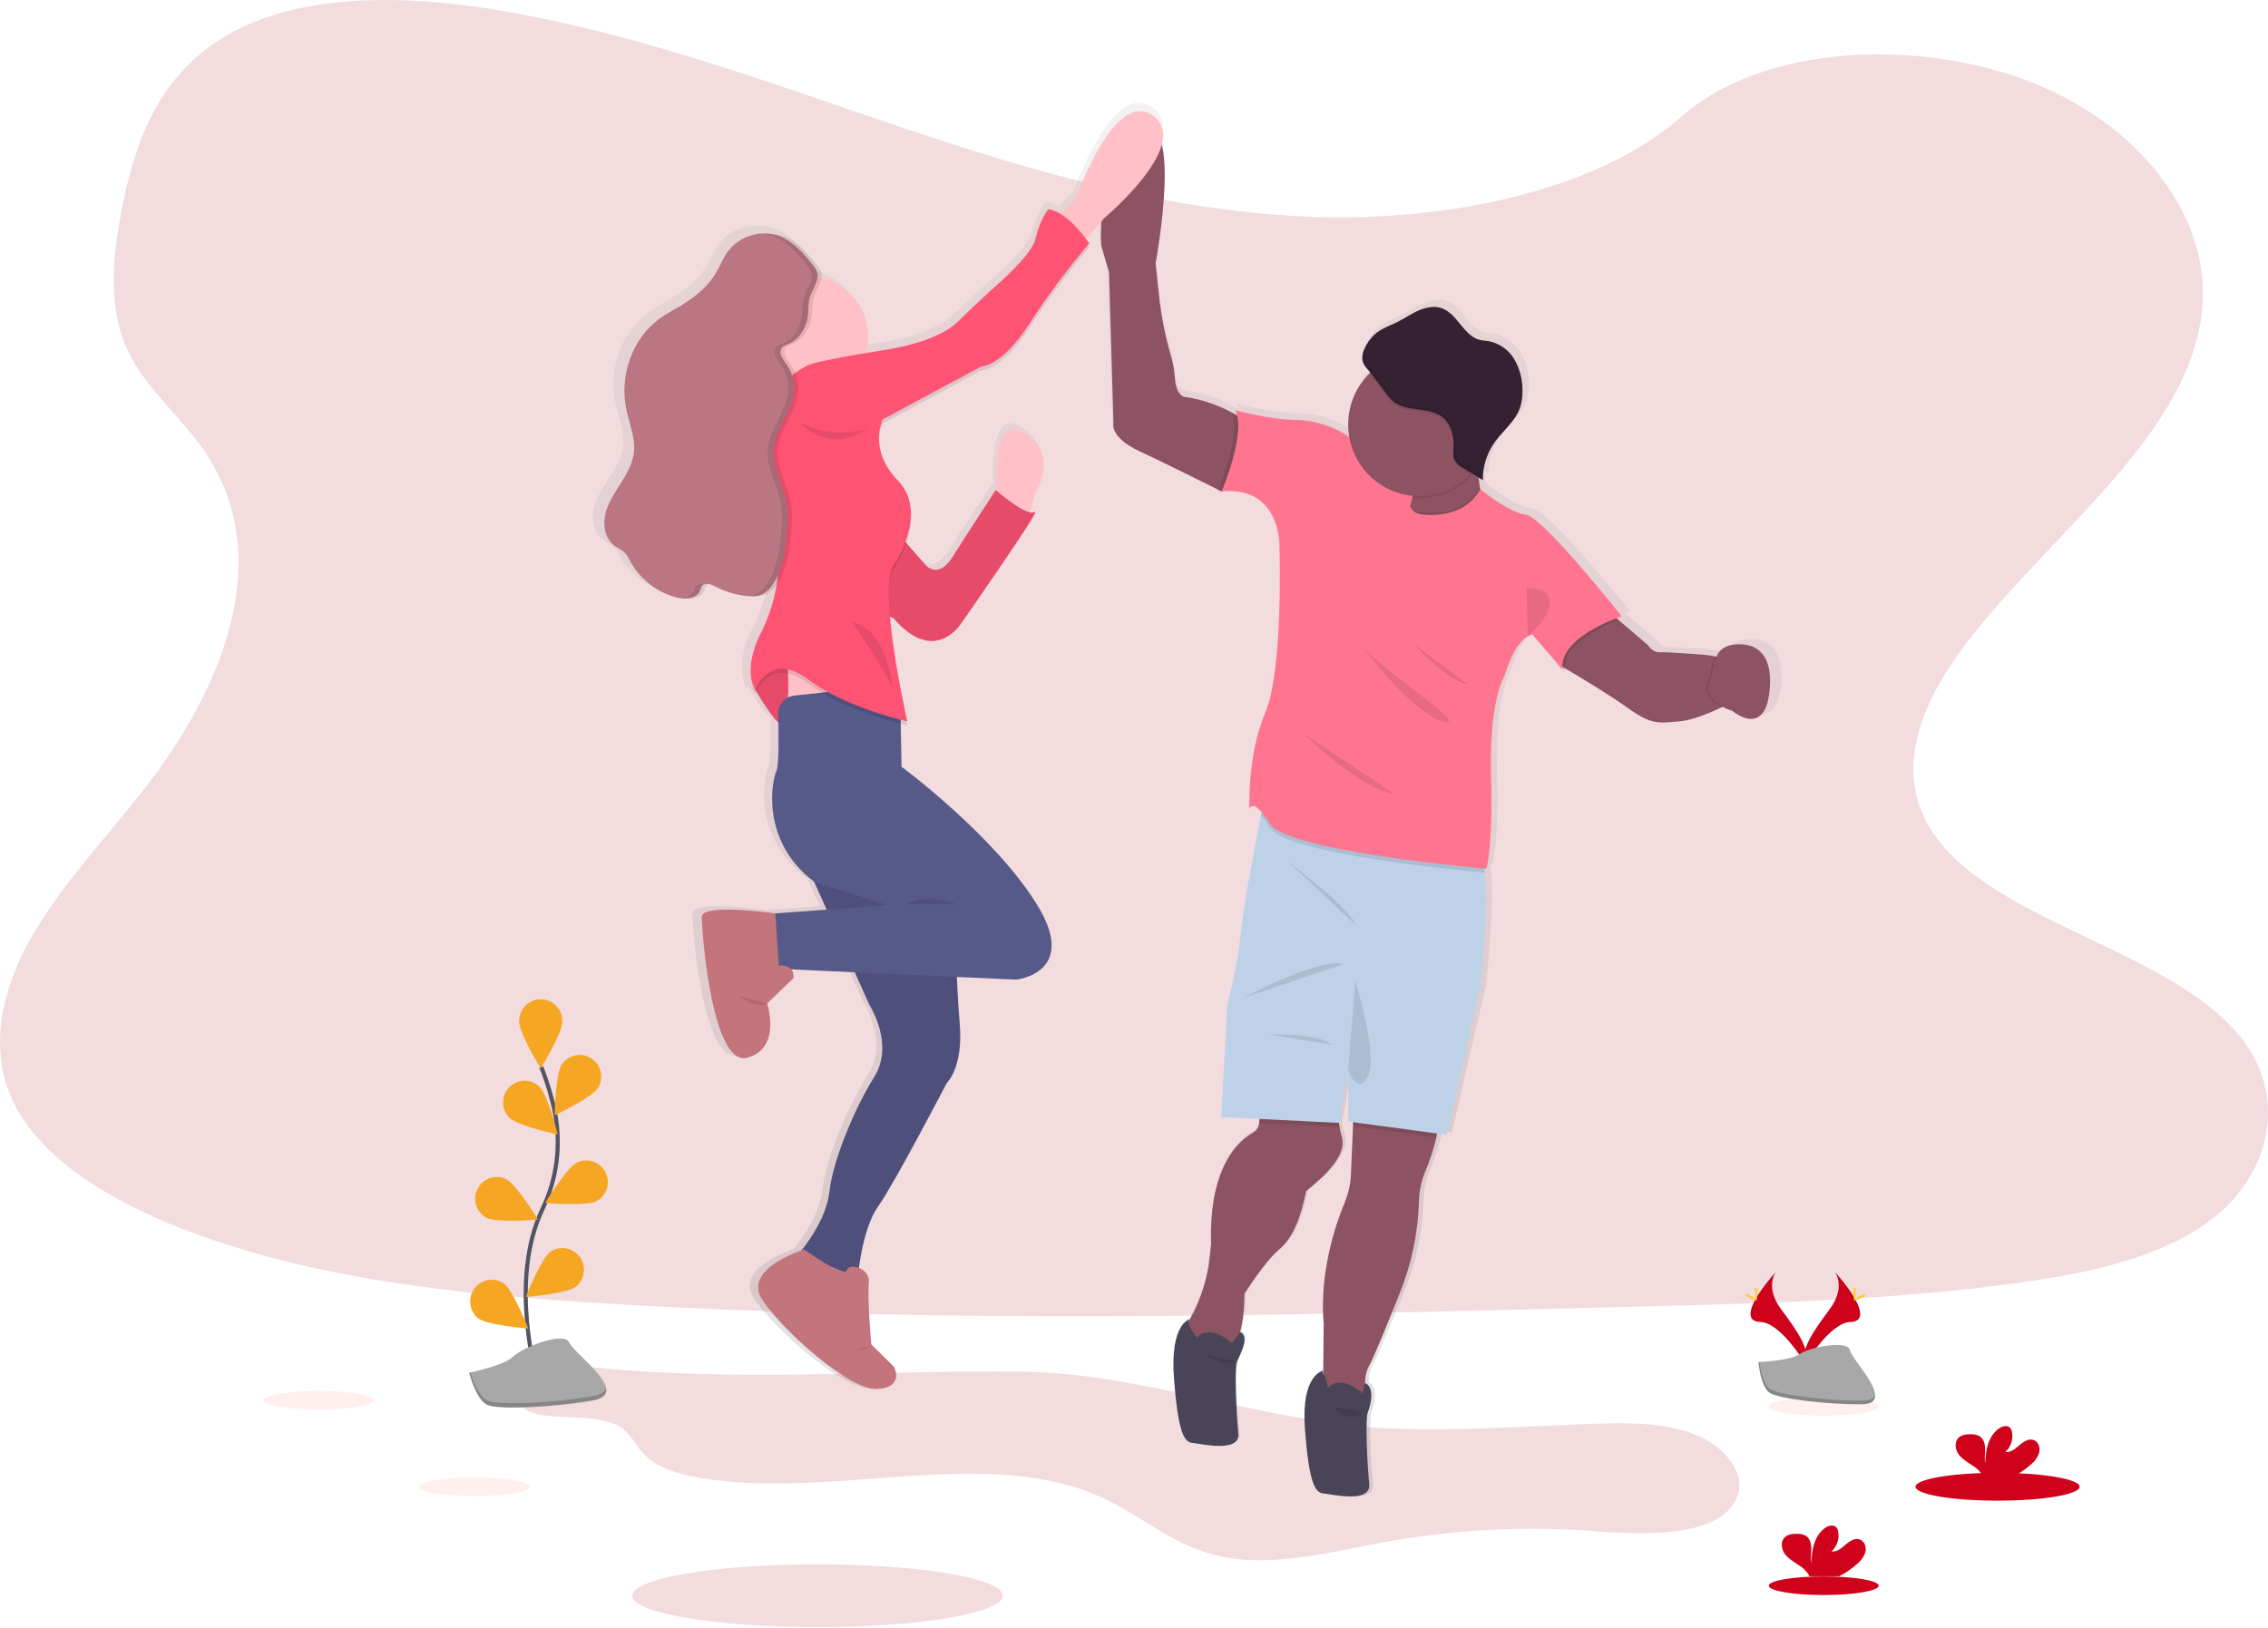 <?xml version="1.0" encoding="UTF-8"?>
<svg width="390px" height="280px" viewBox="0 0 390 280" version="1.1" xmlns="http://www.w3.org/2000/svg" xmlns:xlink="http://www.w3.org/1999/xlink">
    <!-- Generator: sketchtool 51.1 (57501) - http://www.bohemiancoding.com/sketch -->
    <title>F6166963-11A5-4561-B91E-A98BB9841E09</title>
    <desc>Created with sketchtool.</desc>
    <defs>
        <linearGradient x1="50.005%" y1="100.006%" x2="50.005%" y2="0%" id="linearGradient-1">
            <stop stop-color="#808080" stop-opacity="0.25" offset="0%"></stop>
            <stop stop-color="#808080" stop-opacity="0.12" offset="54%"></stop>
            <stop stop-color="#808080" stop-opacity="0.1" offset="100%"></stop>
        </linearGradient>
    </defs>
    <g id="Page-1" stroke="none" stroke-width="1" fill="none" fill-rule="evenodd">
        <g id="Thankyou-Web_new" transform="translate(-336, -434)">
            <g id="undraw_High_five_u364" transform="translate(336, 434)">
                <path d="M102.104,235.201 C99.121,234.898 96.004,234.574 93.179,235.366 C90.353,236.159 88.012,238.472 88.851,240.683 C90.725,245.612 101.725,242.179 106.796,245.549 C108.607,246.753 109.313,248.647 110.727,250.126 C113.016,252.527 116.95,253.647 120.748,254.263 C143.561,257.963 169.568,248.439 189.563,257.611 C196.039,260.583 201.146,265.311 208.246,267.293 C217.652,269.92 227.953,267.114 237.686,265.315 C249.824,263.09 262.196,262.439 274.499,263.378 C283.6,264.082 295.705,264.318 298.618,257.688 C300.493,253.425 296.527,248.679 291.262,246.661 C285.997,244.644 279.834,244.707 273.955,244.901 C262.608,245.309 251.258,246.133 239.911,245.732 C217.968,244.95 197.239,236.225 175.872,235.937 C150.988,235.634 127.104,237.729 102.104,235.201 Z" id="Shape" fill="#F2DCDE" fill-rule="nonzero"></path>
                <path d="M79.034,124.84 C75.524,128.4 75.31,133.857 75.31,133.857 C75.31,133.857 80.747,133.547 84.243,129.984 C87.738,126.421 87.97,120.967 87.97,120.967 C87.97,120.967 82.53,121.288 79.034,124.84 Z" id="Shape" fill="#FF6347" fill-rule="nonzero" opacity="0.1"></path>
                <path d="M93.161,36.904 C94.4,41.745 98.945,44.756 98.945,44.756 C98.945,44.756 101.483,39.921 100.244,35.08 C99.005,30.239 94.46,27.232 94.46,27.232 C94.46,27.232 91.908,32.066 93.161,36.904 Z" id="Shape" fill="#FF6347" fill-rule="nonzero" opacity="0.1"></path>
                <path d="M298.425,50.22 C294.916,53.779 294.698,59.237 294.698,59.237 C294.698,59.237 300.138,58.927 303.634,55.364 C307.13,51.801 307.358,46.343 307.358,46.343 C307.358,46.343 301.921,46.678 298.425,50.22 Z" id="Shape" fill="#FF6347" fill-rule="nonzero" opacity="0.1"></path>
                <path d="M191.452,100.103 C191.045,105.081 194.354,109.419 194.354,109.419 C194.354,109.419 198.331,105.684 198.738,100.702 C199.145,95.72 195.835,91.392 195.835,91.392 C195.835,91.392 191.859,95.121 191.452,100.103 Z" id="Shape" fill="#FF6347" fill-rule="nonzero" opacity="0.1"></path>
                <path d="M306.593,169.925 C306.185,174.903 309.495,179.241 309.495,179.241 C309.495,179.241 313.472,175.505 313.879,170.527 C314.286,165.548 310.976,161.211 310.976,161.211 C310.976,161.211 307,164.946 306.593,169.925 Z" id="Shape" fill="#FF6347" fill-rule="nonzero" opacity="0.1"></path>
                <path d="M226.594,37.326 C201.591,36.571 177.779,29.581 155.041,21.913 C132.302,14.245 109.78,5.768 85.377,1.709 C69.681,-0.901 51.729,-1.269 39.085,6.031 C26.912,13.052 22.979,25.177 20.866,36.427 C19.275,44.889 18.34,53.796 22.697,61.72 C25.726,67.223 31.096,71.847 34.812,77.114 C47.742,95.451 38.602,118.059 24.594,135.978 C18.027,144.378 10.397,152.386 5.325,161.328 C0.253,170.27 -2.092,180.51 2.347,189.626 C6.743,198.665 17.223,205.453 28.577,210.228 C51.636,219.91 78.798,222.702 105.303,224.274 C163.957,227.76 222.92,226.249 281.728,224.739 C303.493,224.181 325.351,223.616 346.76,220.696 C358.651,219.077 370.924,216.506 379.558,210.294 C390.514,202.409 393.23,189.06 385.886,179.173 C373.57,162.595 339.528,158.474 330.91,140.679 C326.173,130.885 331.037,119.976 337.925,110.891 C352.698,91.404 377.457,74.306 378.758,52.027 C379.655,36.73 367.752,21.409 349.348,14.171 C330.06,6.581 303.308,7.537 289.084,20.096 C274.423,33.012 248.671,37.988 226.594,37.326 Z" id="Shape" fill="#F2DCDE" fill-rule="nonzero"></path>
                <path d="M299.096,110.166 C298.115,110.417 297.313,111.126 296.941,112.07 L296.59,112.014 L295.281,111.803 C295.281,111.803 288.345,111.229 287.05,111.317 C285.755,111.405 284.944,110.123 284.944,110.123 L279.789,105.747 L279.389,105.395 C279.947,105.184 280.294,105.074 280.294,105.074 C280.294,105.074 266.459,87.822 263.475,87.488 C260.492,87.153 255.561,83.126 255.512,83.087 L255.459,82.812 C255.35,82.231 255.269,81.643 255.21,81.052 L255.943,81.502 C255.943,81.298 255.943,81.094 255.964,80.89 C256.074,78.761 256.79,76.708 258.028,74.975 C259.471,72.968 261.605,71.391 262.457,69.077 C262.797,68.083 262.951,67.033 262.91,65.983 C262.932,64.09 262.434,62.227 261.471,60.599 C260.478,58.953 258.83,57.812 256.944,57.466 C256.452,57.388 255.95,57.378 255.466,57.265 C252.585,56.586 251.525,52.709 248.724,51.758 C247.418,51.315 245.965,51.607 244.705,52.156 C243.445,52.706 242.304,53.494 241.073,54.103 C239.841,54.712 238.444,55.16 237.324,56.022 C237.208,56.11 237.085,56.216 236.973,56.325 L236.752,56.54 C236.29,57.01 235.888,57.537 235.555,58.107 L235.503,58.195 C235.467,58.254 235.436,58.318 235.404,58.381 C235.373,58.445 235.352,58.48 235.331,58.529 C235.31,58.578 235.274,58.642 235.25,58.698 L235.176,58.867 L235.113,59.029 C235.092,59.089 235.067,59.149 235.05,59.212 C235.032,59.275 235.015,59.314 235.001,59.367 L234.948,59.554 L234.916,59.705 C234.916,59.768 234.892,59.835 234.881,59.899 C234.871,59.962 234.881,59.994 234.881,60.039 C234.881,60.085 234.881,60.173 234.881,60.24 C234.881,60.307 234.881,60.328 234.881,60.37 C234.881,60.413 234.881,60.511 234.881,60.585 C234.881,60.659 234.881,60.656 234.881,60.691 C234.895,60.794 234.916,60.897 234.945,60.997 C235.134,61.645 235.787,62.307 236.285,62.884 C236.229,62.937 236.173,62.986 236.117,63.043 C233.723,65.357 232.371,68.549 232.372,71.884 C232.372,72.617 232.439,73.349 232.572,74.07 C231.934,73.587 231.248,73.17 230.526,72.827 C228.149,71.684 225.549,71.083 222.913,71.067 C218.614,71.017 212.573,69.398 212.573,69.398 C212.728,69.693 212.845,70.007 212.924,70.331 C212.661,70.179 212.377,70.017 212.064,69.849 C209.546,68.492 206.817,67.576 203.992,67.137 C203.992,67.137 202.202,67.387 201.963,63.617 C201.881,62.438 201.669,61.273 201.332,60.142 C200.304,56.693 199.592,53.157 199.205,49.579 L198.605,44.044 C198.605,44.044 201.307,29.609 199.682,23.454 C200.205,21.525 199.91,19.758 198.187,18.487 C191.388,13.466 184.53,33.007 184.53,33.007 L181.982,35.489 C181.329,35.061 180.592,34.779 179.82,34.661 C179.82,34.661 178.448,36.07 177.493,39.914 C176.988,41.953 173.534,45.358 170.411,48.1 C168.193,50.047 166.052,52.072 163.914,54.103 C162.335,55.61 158.814,57.765 151.135,58.983 C149.931,59.173 148.836,59.353 147.836,59.518 C148.092,58.609 148.221,57.668 148.222,56.723 C148.197,51.823 144.793,47.593 140.023,46.537 C140.058,46.291 140.058,46.041 140.023,45.794 C139.894,45.264 139.626,44.778 139.248,44.386 C137.63,42.379 135.875,40.316 133.467,39.365 C132.474,38.978 131.411,38.806 130.347,38.862 L129.813,38.862 C129.705,38.862 129.599,38.862 129.49,38.862 C127.194,38.989 125.063,40.103 123.643,41.918 C122.78,43.076 122.26,44.449 121.516,45.685 C120.133,47.974 118.007,49.737 115.701,51.132 C114.314,51.973 112.858,52.699 111.549,53.653 C106.8,57.114 104.61,63.511 105.803,69.229 C106.33,71.739 107.442,74.211 107.144,76.756 C106.909,78.732 105.849,80.506 104.768,82.182 C103.687,83.858 102.543,85.562 102.114,87.502 C101.686,89.442 102.135,91.727 103.757,92.903 C104.354,93.332 105.077,93.607 105.586,94.128 C105.924,94.53 106.207,94.975 106.428,95.452 C108.168,98.605 111.119,100.906 114.595,101.818 C115.141,101.957 115.703,102.019 116.266,102.001 L116.325,102.001 L116.434,102.001 C117.722,102.082 119.042,101.737 119.474,100.592 C119.539,100.332 119.637,100.082 119.765,99.846 C119.886,99.67 120.067,99.545 120.274,99.494 C120.689,99.589 121.089,99.741 121.464,99.945 C123.262,100.88 125.229,101.444 127.248,101.603 C127.585,101.63 127.924,101.636 128.262,101.621 C128.965,101.686 129.673,101.585 130.329,101.325 C130.96,101.003 131.506,100.535 131.919,99.959 C132.01,99.842 132.095,99.719 132.182,99.607 C131.719,102.418 130.846,105.147 129.592,107.704 C129.592,107.704 127.486,111.225 127.637,114.774 C127.556,116.067 127.829,117.358 128.427,118.506 C128.427,118.506 128.487,118.352 128.61,118.109 C129.213,119.123 131.193,122.365 132.491,123.502 C132.554,126.851 132.54,131.044 132.123,131.907 C131.421,133.382 129.203,143.878 138.742,151.035 L140.943,155.869 L131.884,156.514 C130.968,156.387 119.123,154.789 119.063,157.116 C119.003,159.535 120.853,183.089 126.995,181.494 C132.719,180.008 130.831,173.139 130.547,172.217 L130.75,172.16 L130.526,172.097 L135.106,167.742 C135.192,167.212 135.066,166.669 134.755,166.231 L134.801,166.207 L145.863,166.703 L148.464,172.372 C148.464,172.372 152.876,179.103 149.3,184.768 C145.723,190.434 142.024,199.292 141.427,204.665 C140.939,209.059 137.696,213.375 136.535,214.798 C134.46,215.502 126.504,218.635 129.68,223.378 C133.316,228.807 145.123,239.141 149.896,238.785 C154.669,238.43 152.757,234.947 152.757,234.947 L148.766,231.067 C148.766,231.067 148.064,222.801 148.348,220.382 C148.503,219.125 147.58,218.22 146.593,217.836 C146.969,215.143 147.92,210.038 149.963,207.217 C152.823,203.26 162.008,185.846 162.008,185.846 C162.008,185.846 164.928,183.248 164.272,175.516 C164.009,172.396 163.861,169.657 163.777,167.492 L174.173,167.96 C174.173,167.96 185.324,166.837 177.75,154.852 C170.176,142.867 154.076,131.122 154.076,131.122 L153.932,123.703 C154.662,123.886 155.091,123.978 155.091,123.978 C155.091,123.978 155.027,123.71 154.922,123.231 L155.091,123.27 C155.091,123.27 152.764,113.169 152.048,105.138 L152.704,105.441 C159.622,113.472 164.286,106.683 164.286,106.683 C164.286,106.683 178.897,86.08 177.465,87.023 C177.166,87.172 176.819,87.194 176.504,87.083 L177.557,83.717 C177.557,83.717 181.87,77.105 175.609,73.387 C170.498,70.352 170.632,79.865 170.853,83.46 L170.6,83.245 C170.6,83.245 165.711,90.639 163.086,94.758 C160.461,98.878 158.256,96.167 158.256,96.167 L154.94,92.417 C155.484,90.915 155.752,89.326 155.729,87.727 C155.876,85.472 155.061,83.26 153.487,81.643 C150.956,79.055 150.216,76.549 150.138,74.619 C150.163,73.62 150.389,72.635 150.802,71.725 L168.038,62.571 C168.038,62.571 171.674,62.627 176.563,55.072 C179.732,50.239 183.219,45.625 187.001,41.259 C187.001,41.259 186.899,41.111 186.724,40.869 C186.899,40.661 187.001,40.548 187.001,40.548 C187.001,40.548 186.801,40.256 186.461,39.805 L189.118,36.732 C189.034,38.121 189.023,39.513 189.086,40.904 L190.462,45.569 L191.234,71.542 C191.234,71.542 190.399,74.007 195.769,76.503 C200.31,78.615 207.505,82.136 209.604,83.175 C209.527,83.365 209.481,83.467 209.481,83.467 L210.106,83.425 L210.197,83.467 C220.688,82.523 220.33,93.03 220.33,93.03 C220.33,93.03 221.032,114.401 217.827,121.841 C214.623,129.28 215.083,138.487 215.083,138.487 C215.083,138.487 215.402,136.917 217.189,138.97 C217.154,139.149 217.115,139.343 217.073,139.543 C216.048,144.694 213.914,155.651 213.517,160.095 C213.081,164.144 212.302,168.148 211.19,172.065 L210.138,191.722 L216.845,192.05 L216.771,192.754 C216.697,193.478 216.271,194.12 215.634,194.468 C213.338,195.718 207.912,200.102 208.348,213.629 L208.116,215.805 C207.744,219.49 206.63,223.06 204.841,226.3 C204.687,226.575 204.55,226.839 204.434,227.092 C204.452,226.95 204.516,226.818 204.617,226.716 C204.617,226.716 201.132,227.441 201.848,236.887 C202.564,246.334 203.638,247.985 205.069,248.101 C206.501,248.217 213.493,249.932 213.117,246.45 C212.742,242.968 212.415,235.233 212.879,234.053 C213.342,232.874 215.244,229.691 213.44,228.923 C213.963,226.757 214.217,224.533 214.195,222.304 C214.195,222.304 217.705,216.755 220.214,214.689 C222.724,212.622 224.075,209.112 224.984,204.594 C225.047,204.299 232.379,199.398 231.301,195.327 C231.112,194.623 230.975,194 230.87,193.437 C230.824,193.187 230.785,192.951 230.75,192.733 L230.88,192.733 L232.372,183.758 L232.372,192.497 L233.256,192.613 L233.225,193.317 L232.849,201.697 C232.781,203.329 232.425,204.936 231.796,206.443 C230.217,210.192 227.304,218.54 228.097,227.568 L228.013,235.616 C227.76,235.666 224.117,236.528 224.808,245.651 C225.51,255.094 226.595,256.748 228.027,256.865 C229.459,256.981 236.45,258.695 236.078,255.213 C235.706,251.731 235.376,243.996 235.839,242.816 C236.303,241.637 237.138,238.518 235.334,237.75 C235.343,236.692 235.601,235.651 236.085,234.712 C236.871,233.37 239.497,226.994 241.473,222.089 C243.493,217.125 244.616,211.84 244.789,206.481 C244.789,206.422 244.789,206.362 244.789,206.302 C244.842,204.494 245.229,202.712 245.93,201.045 C246.738,199.181 247.377,197.247 247.839,195.268 C247.888,195.032 247.927,194.803 247.962,194.563 L249.675,194.792 L255.522,169.407 C255.522,169.407 257.123,155.648 256.34,149.433 C256.308,149.176 256.273,148.94 256.231,148.712 L256.582,148.743 C256.582,148.743 257.775,145.677 257.417,132.569 C257.059,119.461 259.804,115.317 259.804,115.317 C261.285,110.606 262.921,109.028 263.875,108.5 C264.121,108.343 264.402,108.251 264.693,108.233 L269.119,113.313 L269.933,114.25 C269.935,114.231 269.935,114.212 269.933,114.193 L270.284,114.605 C270.257,114.396 270.248,114.186 270.256,113.975 C272.618,115.352 278.076,118.57 281.333,120.879 C285.58,123.89 286.745,123.538 290.458,123.224 C292.712,123.038 295.758,121.77 297.801,120.806 L297.987,120.718 C298.536,121.012 299.115,121.248 299.713,121.422 C299.713,121.422 305.708,126.516 306.287,117.218 C306.866,107.919 299.096,110.166 299.096,110.166 Z M143.614,218.452 C143.003,218.27 142.415,218.021 141.859,217.709 L143.614,218.452 Z M134.229,117.799 L134.25,119.119 L134.158,119.161 C134.187,118.697 134.208,118.239 134.229,117.799 Z M227.988,235.648 L227.988,236.162 C227.854,236.017 227.854,235.793 227.988,235.648 Z" id="Shape" fill="url(#linearGradient-1)" fill-rule="nonzero"></path>
                <rect id="Rectangle-path" fill="#FF7590" fill-rule="nonzero" x="236.945" y="80.943" width="10.178" height="10.739"></rect>
                <path d="M224.577,204.936 C223.682,209.425 222.355,212.914 219.898,214.97 C217.441,217.026 213.991,222.54 213.991,222.54 C213.932,229.874 212.001,232.103 212.001,232.103 L210.011,232.631 L205.098,232.631 C205.098,232.631 204.22,230.166 204.045,228.701 C203.985,228.212 204.332,227.392 204.817,226.512 C206.573,223.285 207.665,219.737 208.028,216.079 L208.256,213.914 C207.842,200.475 213.17,196.113 215.406,194.87 C216.033,194.519 216.448,193.882 216.518,193.166 L216.915,189.324 L230.133,189.976 C230.133,189.976 229.852,191.145 230.354,193.849 C230.456,194.409 230.592,195.032 230.775,195.725 C231.828,199.771 224.633,204.64 224.577,204.936 Z" id="Shape" fill="#8E5362" fill-rule="nonzero"></path>
                <path d="M246.99,195.655 C246.537,197.621 245.911,199.542 245.119,201.397 C244.431,203.056 244.05,204.827 243.996,206.622 C243.996,206.682 243.996,206.742 243.996,206.802 C243.825,212.124 242.724,217.375 240.743,222.315 C238.802,227.188 236.229,233.529 235.457,234.863 C234.172,237.092 234.93,240.848 234.93,240.848 L227.49,240.32 L227.62,227.761 C226.844,218.794 229.701,210.509 231.249,206.767 C231.874,205.27 232.231,203.674 232.302,202.052 L232.653,193.722 L232.761,191.257 C232.761,191.257 245.916,189.381 247.025,192.374 C247.33,193.166 247.257,194.345 246.99,195.655 Z" id="Shape" fill="#8E5362" fill-rule="nonzero"></path>
                <path d="M230.354,193.849 L216.504,193.166 L216.901,189.324 L230.133,189.976 C230.133,189.976 229.841,191.141 230.354,193.849 Z" id="Shape" fill="#000000" fill-rule="nonzero" opacity="0.1"></path>
                <path d="M246.99,195.655 L232.649,193.722 L232.758,191.257 C232.758,191.257 245.912,189.381 247.022,192.374 C247.33,193.166 247.257,194.345 246.99,195.655 Z" id="Shape" fill="#000000" fill-rule="nonzero" opacity="0.1"></path>
                <path d="M254.525,169.96 L248.794,195.194 L231.831,192.905 L231.831,184.219 L230.364,193.145 L210.008,192.145 L211.061,172.604 C212.151,168.705 212.915,164.72 213.342,160.693 C213.739,156.278 215.823,145.388 216.831,140.272 C217.182,138.586 217.378,137.522 217.378,137.522 C217.378,137.522 252.244,144.796 254.525,147.437 C254.915,147.888 255.171,148.845 255.329,150.116 C256.094,156.285 254.525,169.96 254.525,169.96 Z" id="Shape" fill="#BDD2E8" fill-rule="nonzero"></path>
                <path d="M213.812,171.604 C213.812,171.604 227.535,164.386 230.88,165.911 L213.812,171.604 Z" id="Shape" fill="#000000" fill-rule="nonzero" opacity="0.1"></path>
                <path d="M221.299,148.015 C221.299,148.015 232.705,156.7 233.056,159.045 L221.299,148.015 Z" id="Shape" fill="#000000" fill-rule="nonzero" opacity="0.1"></path>
                <path d="M218.199,177.942 C218.199,177.942 226.447,177.59 229.08,179.702 L218.199,177.942 Z" id="Shape" fill="#000000" fill-rule="nonzero" opacity="0.1"></path>
                <path d="M233.056,168.654 C233.056,168.654 236.977,181.526 235.278,185.047 C233.579,188.567 231.828,184.223 231.828,184.223 L233.056,168.654 Z" id="Shape" fill="#000000" fill-rule="nonzero" opacity="0.1"></path>
                <path d="M227.549,235.747 C227.549,235.747 223.689,236.335 224.391,245.721 C225.093,255.108 226.146,256.755 227.549,256.872 C228.953,256.988 235.797,258.692 235.446,255.227 C235.095,251.763 234.744,244.08 235.211,242.905 C235.678,241.729 236.485,238.634 234.716,237.87 L234.334,239.679 C234.334,239.679 230.589,236.215 228.367,238.739 C228.272,238.124 228.118,237.519 227.907,236.933 C227.686,236.384 227.202,236.099 227.549,235.747 Z" id="Shape" fill="#494457" fill-rule="nonzero"></path>
                <path d="M298.204,120.552 C298.204,120.552 297.32,121.048 296.021,121.668 C294.017,122.626 291.03,123.886 288.819,124.073 C285.176,124.383 284.035,124.735 279.869,121.742 C276.672,119.446 271.32,116.246 268.989,114.88 L267.975,114.278 L267.873,114.218 L267.873,114.176 L269.807,108.845 L276.651,105.194 L278.35,106.655 L283.407,111.004 C283.407,111.004 284.197,112.278 285.471,112.19 C286.745,112.102 293.543,112.672 293.543,112.672 L294.828,112.884 L297.534,113.334 L298.204,120.552 Z" id="Shape" fill="#8E5362" fill-rule="nonzero"></path>
                <path d="M298.204,120.552 C298.204,120.552 297.32,121.048 296.021,121.668 C294.649,120.964 292.943,119.644 293.6,117.471 C294.193,115.517 294.354,113.993 294.842,112.894 L297.548,113.345 L298.204,120.552 Z" id="Shape" fill="#000000" fill-rule="nonzero" opacity="0.1"></path>
                <path d="M297.285,111.046 C297.285,111.046 304.918,108.845 304.35,118.087 C303.781,127.33 297.899,122.27 297.899,122.27 C297.899,122.27 292.898,120.95 293.95,117.471 C295.003,113.993 294.698,111.884 297.285,111.046 Z" id="Shape" fill="#8E5362" fill-rule="nonzero"></path>
                <path d="M218.14,81.119 L210.187,84.471 L210.064,84.523 L209.976,84.481 L209.481,84.231 C207.425,83.203 200.356,79.686 195.909,77.598 C190.644,75.133 191.462,72.669 191.462,72.669 L190.704,46.85 L189.356,42.213 C189.356,42.213 188.405,26.496 196.025,22.557 C203.645,18.617 198.717,45.322 198.717,45.322 L199.306,50.871 C199.687,54.421 200.386,57.929 201.395,61.353 C201.724,62.478 201.931,63.636 202.012,64.807 C202.248,68.56 204.003,68.31 204.003,68.31 C206.774,68.747 209.45,69.659 211.914,71.007 C212.828,71.491 213.704,72.047 214.532,72.669 L218.14,81.119 Z" id="Shape" fill="#8E5362" fill-rule="nonzero"></path>
                <path d="M246.453,93.442 L239.665,92.737 C239.665,92.737 241.666,89.752 242.547,86.847 C242.671,86.449 242.771,86.043 242.845,85.632 C243.049,84.481 242.996,83.414 242.473,82.643 C240.486,79.71 254.29,75.602 254.29,75.602 C254.123,77.225 254.072,78.858 254.139,80.488 C254.179,81.623 254.296,82.754 254.49,83.872 C254.908,86.15 255.74,88.294 257.326,89.393 C261.661,92.385 246.453,93.442 246.453,93.442 Z" id="Shape" fill="#8E5362" fill-rule="nonzero"></path>
                <path d="M246.453,93.442 L239.665,92.737 C239.665,92.737 241.666,89.752 242.547,86.847 C243.329,87.963 243.6,87.939 244.698,88.16 C244.698,88.16 251.549,89.178 254.497,83.872 C254.915,86.15 255.747,88.294 257.333,89.393 C261.661,92.385 246.453,93.442 246.453,93.442 Z" id="Shape" fill="#000000" fill-rule="nonzero" opacity="0.1"></path>
                <path d="M269.003,114.88 C268.995,115.089 269.005,115.299 269.031,115.507 L267.978,114.278 L267.891,114.176 L269.824,108.845 L276.668,105.194 L278.367,106.655 C275.935,107.588 269.112,110.549 269.003,114.88 Z" id="Shape" fill="#000000" fill-rule="nonzero" opacity="0.1"></path>
                <path d="M218.14,81.119 L210.187,84.471 L209.976,84.471 L209.362,84.513 C209.362,84.513 209.408,84.411 209.481,84.221 C210.145,82.604 213.223,74.714 211.892,70.996 C212.807,71.481 213.683,72.036 214.511,72.658 L218.14,81.119 Z" id="Shape" fill="#000000" fill-rule="nonzero" opacity="0.1"></path>
                <path d="M255.329,150.106 C252.234,149.828 221.263,146.955 218.375,142.381 C217.918,141.636 217.402,140.93 216.831,140.269 C217.182,138.582 217.378,137.519 217.378,137.519 C217.378,137.519 252.244,144.793 254.525,147.434 C254.915,147.877 255.171,148.831 255.329,150.106 Z" id="Shape" fill="#000000" fill-rule="nonzero" opacity="0.1"></path>
                <path d="M244.698,88.512 C244.698,88.512 251.623,89.541 254.55,84.143 C254.55,84.143 259.439,88.171 262.363,88.516 C265.286,88.861 278.859,106 278.859,106 C278.859,106 267.978,109.521 268.68,115.155 L263.531,109.169 C263.531,109.169 260.959,109.049 258.737,116.211 C258.737,116.211 256.045,120.316 256.396,133.343 C256.747,146.37 255.578,149.423 255.578,149.423 C255.578,149.423 221.414,146.49 218.375,141.677 C215.336,136.864 214.865,139.212 214.865,139.212 C214.865,139.212 214.395,130.058 217.554,122.665 C220.712,115.271 220.011,94.03 220.011,94.03 C220.011,94.03 220.361,83.583 210.067,84.523 C210.067,84.523 214.395,74.429 212.408,70.556 C212.408,70.556 218.329,72.169 222.548,72.218 C225.137,72.238 227.689,72.84 230.017,73.978 C231.284,74.602 232.453,75.387 233.116,76.323 C235.102,79.14 238.381,77.851 238.381,77.851 C239.207,80.429 240.228,82.939 241.434,85.361 C241.571,85.618 241.708,85.872 241.848,86.115 C242.052,86.467 242.262,86.819 242.473,87.108 C243.315,88.315 243.554,88.284 244.698,88.512 Z" id="Shape" fill="#FF7590" fill-rule="nonzero"></path>
                <path d="M254.139,80.478 C253.766,81.009 253.351,81.51 252.897,81.974 C250.591,84.348 247.427,85.686 244.123,85.685 C243.699,85.685 243.276,85.664 242.855,85.622 C243.059,84.471 243.006,83.404 242.483,82.633 C240.497,79.7 254.301,75.591 254.301,75.591 C254.13,77.214 254.076,78.847 254.139,80.478 Z" id="Shape" fill="#000000" fill-rule="nonzero" opacity="0.1"></path>
                <path d="M256.396,73.021 C256.396,79.827 250.896,85.344 244.112,85.344 C237.328,85.344 231.828,79.827 231.828,73.021 C231.828,66.215 237.328,60.698 244.112,60.698 C247.374,60.686 250.505,61.98 252.812,64.294 C255.118,66.607 256.408,69.749 256.396,73.021 Z" id="Shape" fill="#8E5362" fill-rule="nonzero"></path>
                <path d="M262.482,101.187 L262.735,109.433 C262.735,109.433 266.402,106.469 266.518,103.652 C266.634,100.835 262.482,101.187 262.482,101.187 Z" id="Shape" fill="#000000" fill-rule="nonzero" opacity="0.1"></path>
                <path d="M232.881,109.433 C232.881,109.433 242.533,122.724 248.148,124.073 C253.764,125.421 234.987,113.743 232.881,109.433 Z" id="Shape" fill="#000000" fill-rule="nonzero" opacity="0.1"></path>
                <path d="M243.119,110.817 C243.119,110.817 248.499,116.915 252.36,117.675 L243.119,110.817 Z" id="Shape" fill="#000000" fill-rule="nonzero" opacity="0.1"></path>
                <path d="M224.166,126.185 C224.166,126.185 233.993,135.868 239.609,136.456 L224.166,126.185 Z" id="Shape" fill="#000000" fill-rule="nonzero" opacity="0.1"></path>
                <path d="M256.396,73.021 C256.398,76.242 255.137,79.335 252.886,81.633 L251.539,80.791 C251.017,80.519 250.567,80.127 250.226,79.647 C249.78,78.901 249.91,77.964 249.945,77.094 C250.019,75.253 249.513,73.26 248.078,72.109 C245.751,70.239 242.02,71.274 239.655,69.44 C239.085,68.955 238.583,68.395 238.163,67.775 L235.945,64.793 C235.811,64.617 235.65,64.441 235.478,64.233 C239.009,60.749 244.28,59.734 248.847,61.657 C253.413,63.581 256.381,68.067 256.375,73.035 L256.396,73.021 Z" id="Shape" fill="#000000" fill-rule="nonzero" opacity="0.1"></path>
                <path d="M236.71,57.24 C237.808,56.399 239.149,55.955 240.385,55.336 C241.62,54.716 242.712,53.927 243.947,53.399 C245.182,52.871 246.611,52.561 247.892,53.001 C250.64,53.948 251.679,57.8 254.504,58.476 C254.982,58.589 255.473,58.599 255.954,58.673 C257.81,59.026 259.427,60.161 260.394,61.789 C261.337,63.414 261.822,65.265 261.798,67.144 C261.837,68.188 261.686,69.229 261.352,70.218 C260.517,72.517 258.421,74.091 257.007,76.08 C255.668,77.984 254.957,80.261 254.975,82.59 L251.549,80.453 C251.027,80.182 250.577,79.79 250.236,79.309 C249.791,78.563 249.921,77.626 249.956,76.756 C250.029,74.915 249.524,72.922 248.092,71.771 C245.762,69.901 242.031,70.936 239.669,69.102 C239.099,68.617 238.597,68.057 238.177,67.437 L235.959,64.455 C235.478,63.807 234.555,63 234.344,62.212 C233.878,60.515 235.474,58.195 236.71,57.24 Z" id="Shape" fill="#362133" fill-rule="nonzero"></path>
                <path d="M251.932,80.055 C251.41,79.784 250.96,79.392 250.619,78.911 C250.173,78.165 250.303,77.228 250.338,76.359 C250.412,74.517 249.907,72.524 248.471,71.373 C246.144,69.503 242.413,70.539 240.048,68.704 C239.478,68.219 238.976,67.659 238.556,67.039 L236.338,64.057 C235.854,63.409 234.934,62.603 234.723,61.814 C234.341,60.455 235.31,58.684 236.345,57.55 C235.183,58.628 233.909,60.673 234.341,62.198 C234.565,62.986 235.474,63.793 235.955,64.441 L238.173,67.423 C238.594,68.043 239.095,68.603 239.665,69.088 C242.02,70.922 245.751,69.887 248.089,71.757 C249.521,72.908 250.026,74.901 249.952,76.742 C249.917,77.612 249.787,78.548 250.233,79.295 C250.573,79.776 251.024,80.168 251.546,80.439 L254.971,82.576 C254.971,82.372 254.971,82.168 254.992,81.967 L251.932,80.055 Z" id="Shape" fill="#000000" fill-rule="nonzero" opacity="0.1"></path>
                <path d="M204.596,226.923 C204.596,226.923 201.177,227.628 201.879,237.032 C202.581,246.436 203.634,248.066 205.038,248.182 C206.442,248.298 213.286,250.002 212.935,246.538 C212.584,243.073 212.233,235.391 212.7,234.215 C213.166,233.039 215.02,229.881 213.251,229.117 L211.822,230.99 C211.822,230.99 208.077,227.525 205.856,230.05 C205.856,230.05 203.778,227.744 204.596,226.923 Z" id="Shape" fill="#494457" fill-rule="nonzero"></path>
                <path d="M206.758,232.754 C207.498,233.106 208.19,233.536 208.927,233.888 C209.653,234.269 210.463,234.46 211.282,234.444 C211.63,234.437 211.966,234.32 212.243,234.109" id="Shape" fill="#000000" fill-rule="nonzero" opacity="0.1"></path>
                <path d="M229.255,241.95 C229.694,242.355 230.034,242.873 230.529,243.207 C231.231,243.679 232.13,243.707 232.986,243.718 C233.129,243.731 233.272,243.713 233.407,243.665 C233.56,243.582 233.689,243.46 233.783,243.313 L234.243,242.718" id="Shape" fill="#000000" fill-rule="nonzero" opacity="0.1"></path>
                <path d="M171.579,85.812 C171.579,85.812 170,70.792 176.142,74.489 C182.284,78.186 178.055,84.756 178.055,84.756 L176.612,89.393 L171.579,85.812 Z" id="Shape" fill="#FFC1C7" fill-rule="nonzero"></path>
                <path d="M181.407,37.812 L184.916,34.355 C184.916,34.355 191.645,14.931 198.313,19.92 C204.982,24.909 189.862,37.524 189.862,37.524 L185.854,42.217 L181.407,37.812 Z" id="Shape" fill="#FFC1C7" fill-rule="nonzero"></path>
                <path d="M130.045,114.63 L129.87,118.619 C129.87,118.619 133.088,124.252 134.432,124.664 C135.776,125.076 135.661,112.75 135.661,112.75 L130.045,114.63 Z" id="Shape" fill="#FF5374" fill-rule="nonzero"></path>
                <path d="M130.045,114.63 L129.87,118.619 C129.87,118.619 133.088,124.252 134.432,124.664 C135.776,125.076 135.661,112.75 135.661,112.75 L130.045,114.63 Z" id="Shape" fill="#000000" fill-rule="nonzero" opacity="0.1"></path>
                <polygon id="Shape" fill="#FFC1C7" fill-rule="nonzero" points="135.425 110.25 135.664 124.953 151.981 124.953 150.753 116.387"></polygon>
                <path d="M139.23,146.958 L139.992,151.652 L149.528,172.896 C149.528,172.896 153.855,179.586 150.345,185.219 C146.836,190.852 143.21,199.655 142.624,204.992 C142.038,210.33 137.419,215.555 137.419,215.555 L147.481,219.84 C147.481,219.84 148.183,211.449 150.991,207.517 C153.799,203.584 162.805,186.275 162.805,186.275 C162.805,186.275 165.673,183.691 165.03,176.005 C164.388,168.319 164.444,162.918 164.444,162.918 L163.451,150.655 L139.23,146.958 Z" id="Shape" fill="#575988" fill-rule="nonzero"></path>
                <path d="M139.23,146.958 L139.992,151.652 L149.528,172.896 C149.528,172.896 153.855,179.586 150.345,185.219 C146.836,190.852 143.21,199.655 142.624,204.992 C142.038,210.33 137.419,215.555 137.419,215.555 L147.481,219.84 C147.481,219.84 148.183,211.449 150.991,207.517 C153.799,203.584 162.805,186.275 162.805,186.275 C162.805,186.275 165.673,183.691 165.03,176.005 C164.388,168.319 164.444,162.918 164.444,162.918 L163.451,150.655 L139.23,146.958 Z" id="Shape" fill="#000000" fill-rule="nonzero" opacity="0.1"></path>
                <path d="M138.293,214.91 C138.293,214.91 127.529,218.195 131.098,223.596 C134.667,228.997 146.25,239.264 150.928,238.912 C155.607,238.56 153.736,235.095 153.736,235.095 L149.815,231.222 C149.815,231.222 149.113,223.008 149.408,220.604 C149.703,218.199 146.074,217.083 145.604,218.491 C145.133,219.899 138.293,214.91 138.293,214.91 Z" id="Shape" fill="#C4747B" fill-rule="nonzero"></path>
                <path d="M145.077,118.707 L136.545,119.654 C134.964,119.829 133.781,121.19 133.821,122.784 C133.913,126.206 133.972,131.65 133.495,132.643 C132.793,134.111 130.631,144.557 139.988,151.655 L152.683,155.704 L132.326,157.172 L132.972,168.499 L136.131,166.738 L174.738,168.499 C174.738,168.499 185.678,167.383 178.248,155.472 C170.818,143.561 155.027,131.882 155.027,131.882 L154.852,122.608 L153.68,119.911 L145.077,118.707 Z" id="Shape" fill="#575988" fill-rule="nonzero"></path>
                <path d="M155.666,155.524 C158.463,154.299 161.643,154.299 164.441,155.524 L155.666,155.524 Z" id="Shape" fill="#000000" fill-rule="nonzero" opacity="0.1"></path>
                <path d="M133.323,157.109 C133.323,157.109 120.748,155.292 120.688,157.697 C120.628,160.102 122.443,183.515 128.469,181.931 C134.495,180.346 131.919,172.601 131.919,172.601 L136.426,168.259 C136.426,168.259 136.893,165.855 133.909,166.087 L133.323,157.109 Z" id="Shape" fill="#C4747B" fill-rule="nonzero"></path>
                <path d="M154.146,91.445 L159.116,97.138 C159.116,97.138 161.282,99.839 163.854,95.73 C166.427,91.621 171.225,84.287 171.225,84.287 C171.225,84.287 176.549,88.981 177.953,88.044 C179.357,87.108 165.027,107.588 165.027,107.588 C165.027,107.588 160.464,114.334 153.676,106.356 L151.69,105.416 L154.146,91.445 Z" id="Shape" fill="#FF5374" fill-rule="nonzero"></path>
                <path d="M154.146,91.445 L159.116,97.138 C159.116,97.138 161.282,99.839 163.854,95.73 C166.427,91.621 171.225,84.287 171.225,84.287 C171.225,84.287 176.549,88.981 177.953,88.044 C179.357,87.108 165.027,107.588 165.027,107.588 C165.027,107.588 160.464,114.334 153.676,106.356 L151.69,105.416 L154.146,91.445 Z" id="Shape" fill="#000000" fill-rule="nonzero" opacity="0.1"></path>
                <ellipse id="Oval" fill="#FFC1C7" fill-rule="nonzero" cx="138.942" cy="57.923" rx="10.354" ry="10.386"></ellipse>
                <path d="M138.939,63.515 C138.939,63.515 130.041,67.74 131.094,75.133 C132.147,82.527 132.323,91.857 132.323,91.857 C132.323,91.857 136.363,97.843 131.007,109.285 C131.007,109.285 127.585,115.095 129.866,119.32 C129.866,119.32 132.397,112.63 138.939,117.559 C145.481,122.488 156.014,124.777 156.014,124.777 C156.014,124.777 150.574,100.835 153.908,97.491 C153.908,97.491 159.699,88.865 154.434,83.407 C149.17,77.95 151.802,72.845 151.802,72.845 L168.708,63.75 C168.708,63.75 172.274,63.807 177.072,56.297 C180.178,51.498 183.598,46.91 187.31,42.566 C187.31,42.566 183.681,37.108 180.291,36.696 C180.291,36.696 178.943,38.105 178.009,41.921 C177.511,43.946 174.124,47.329 171.06,50.058 C168.884,51.994 166.785,54.005 164.69,56.043 C163.138,57.54 159.685,59.68 152.153,60.892 C139.756,62.874 138.939,63.515 138.939,63.515 Z" id="Shape" fill="#000000" fill-rule="nonzero" opacity="0.1"></path>
                <path d="M138.939,62.81 C138.939,62.81 130.041,67.035 131.094,74.429 C132.147,81.823 132.323,91.153 132.323,91.153 C132.323,91.153 136.363,97.138 131.007,108.581 C131.007,108.581 127.585,114.391 129.866,118.616 C129.866,118.616 132.397,111.926 138.939,116.855 C145.481,121.784 156.014,124.073 156.014,124.073 C156.014,124.073 150.574,100.131 153.908,96.786 C153.908,96.786 159.699,88.16 154.434,82.703 C149.17,77.246 151.802,72.141 151.802,72.141 L168.708,63.046 C168.708,63.046 172.274,63.103 177.072,55.593 C180.178,50.793 183.598,46.206 187.31,41.861 C187.31,41.861 183.681,36.404 180.291,35.992 C180.291,35.992 178.943,37.401 178.009,41.217 C177.511,43.242 174.124,46.625 171.06,49.354 C168.884,51.29 166.785,53.301 164.69,55.339 C163.138,56.836 159.685,58.976 152.153,60.187 C139.756,62.17 138.939,62.81 138.939,62.81 Z" id="Shape" fill="#FF5374" fill-rule="nonzero"></path>
                <path d="M146.601,107.057 C146.601,107.057 153.501,117.267 153.676,119.028 C153.68,119.028 152.627,108.053 146.601,107.057 Z" id="Shape" fill="#000000" fill-rule="nonzero" opacity="0.1"></path>
                <path d="M137.535,72.669 C137.535,72.669 142.347,78.478 149.3,73.609 C145.416,74.932 141.161,74.592 137.535,72.669 Z" id="Shape" fill="#000000" fill-rule="nonzero" opacity="0.1"></path>
                <path d="M141.266,47.062 C141.14,46.534 140.878,46.049 140.508,45.653 C138.921,43.657 137.198,41.608 134.836,40.661 C131.617,39.455 127.991,40.491 125.889,43.217 C125.04,44.365 124.535,45.731 123.801,46.96 C122.446,49.234 120.351,50.987 118.098,52.375 C116.74,53.209 115.308,53.931 114.026,54.878 C109.369,58.318 107.218,64.676 108.39,70.37 C108.906,72.862 109.997,75.32 109.702,77.851 C109.474,79.816 108.432,81.576 107.375,83.245 C106.319,84.914 105.192,86.604 104.771,88.527 C104.35,90.449 104.792,92.727 106.382,93.892 C106.968,94.322 107.674,94.596 108.176,95.11 C108.508,95.511 108.785,95.953 109.001,96.427 C110.69,99.554 113.588,101.846 117.013,102.765 C118.522,103.163 120.548,103.018 121.099,101.554 C121.162,101.295 121.257,101.045 121.383,100.811 C121.881,100.107 122.98,100.501 123.752,100.906 C125.51,101.828 127.436,102.382 129.413,102.536 C130.198,102.64 130.995,102.544 131.733,102.258 C132.356,101.94 132.892,101.475 133.295,100.902 C135.141,98.49 135.671,95.339 135.987,92.315 C136.194,90.347 136.338,88.343 135.962,86.4 C135.366,83.28 133.474,80.365 133.755,77.204 C134.053,73.824 136.787,71.06 137.205,67.697 C137.417,65.937 136.979,64.159 135.973,62.701 C135.602,62.251 135.287,61.757 135.036,61.23 C134.791,60.684 134.902,60.044 135.317,59.613 C135.539,59.456 135.786,59.337 136.047,59.261 C138.303,58.392 139.507,56.124 139.669,53.804 C139.732,52.924 139.669,52.114 139.911,51.255 C140.297,49.928 141.466,48.477 141.266,47.062 Z" id="Shape" fill="#000000" fill-rule="nonzero" opacity="0.1"></path>
                <path d="M140.564,47.062 C140.438,46.534 140.176,46.049 139.806,45.653 C138.219,43.657 136.496,41.608 134.134,40.661 C130.916,39.455 127.289,40.491 125.187,43.217 C124.338,44.365 123.833,45.731 123.099,46.96 C121.744,49.234 119.649,50.987 117.396,52.375 C116.038,53.209 114.606,53.931 113.325,54.878 C108.667,58.318 106.516,64.676 107.688,70.37 C108.204,72.862 109.295,75.32 109.001,77.851 C108.772,79.816 107.73,81.576 106.674,83.245 C105.617,84.914 104.49,86.604 104.069,88.527 C103.648,90.449 104.09,92.727 105.68,93.892 C106.266,94.322 106.972,94.596 107.474,95.11 C107.806,95.511 108.083,95.953 108.299,96.427 C109.988,99.554 112.886,101.846 116.311,102.765 C117.821,103.163 119.846,103.018 120.397,101.554 C120.46,101.295 120.555,101.045 120.681,100.811 C121.179,100.107 122.278,100.501 123.05,100.906 C124.808,101.828 126.734,102.382 128.711,102.536 C129.496,102.64 130.293,102.544 131.031,102.258 C131.654,101.94 132.19,101.475 132.593,100.902 C134.439,98.49 134.969,95.339 135.285,92.315 C135.492,90.347 135.636,88.343 135.26,86.4 C134.664,83.28 132.772,80.365 133.053,77.204 C133.351,73.824 136.085,71.06 136.503,67.697 C136.715,65.937 136.277,64.159 135.271,62.701 C134.9,62.251 134.585,61.757 134.334,61.23 C134.089,60.684 134.2,60.044 134.615,59.613 C134.837,59.456 135.084,59.337 135.345,59.261 C137.601,58.392 138.805,56.124 138.967,53.804 C139.03,52.924 138.967,52.114 139.209,51.255 C139.595,49.928 140.764,48.477 140.564,47.062 Z" id="Shape" fill="#BB7684" fill-rule="nonzero"></path>
                <g id="Group" opacity="0.1" transform="translate(116.908, 39.879)" fill="#000000" fill-rule="nonzero">
                    <path d="M2.727,60.914 C2.602,61.149 2.505,61.399 2.439,61.657 C2.113,62.53 1.26,62.931 0.309,63.03 C1.632,63.164 3.046,62.843 3.492,61.657 C3.558,61.399 3.655,61.149 3.78,60.914 C3.868,60.785 3.99,60.681 4.131,60.615 C3.597,60.46 3.05,60.467 2.727,60.914 Z" id="Shape"></path>
                    <path d="M23.673,7.179 C23.551,6.65 23.289,6.164 22.915,5.771 C21.329,3.774 19.605,1.725 17.243,0.778 C16.217,0.376 15.113,0.21 14.014,0.292 C14.761,0.339 15.495,0.503 16.19,0.778 C18.553,1.725 20.276,3.774 21.862,5.771 C22.236,6.164 22.498,6.65 22.62,7.179 C22.82,8.587 21.655,10.048 21.269,11.351 C21.013,12.21 21.087,13.017 21.027,13.9 C20.862,16.217 19.662,18.477 17.401,19.358 C17.14,19.434 16.894,19.553 16.671,19.71 C16.256,20.141 16.146,20.783 16.394,21.329 C16.644,21.856 16.958,22.351 17.328,22.801 C18.335,24.257 18.774,26.034 18.563,27.793 C18.142,31.163 15.404,33.923 15.109,37.3 C14.829,40.468 16.724,43.377 17.317,46.493 C17.689,48.436 17.549,50.439 17.342,52.408 C17.026,55.432 16.499,58.587 14.65,60.995 C14.248,61.568 13.713,62.033 13.091,62.35 C12.728,62.51 12.34,62.607 11.944,62.636 C12.689,62.725 13.446,62.627 14.144,62.35 C14.767,62.041 15.306,61.585 15.713,61.02 C17.563,58.611 18.089,55.457 18.405,52.432 C18.612,50.464 18.756,48.461 18.381,46.517 C17.787,43.401 15.892,40.483 16.173,37.324 C16.475,33.941 19.205,31.18 19.627,27.818 C19.838,26.058 19.398,24.282 18.391,22.826 C18.021,22.375 17.707,21.881 17.458,21.354 C17.21,20.808 17.32,20.166 17.735,19.734 C17.957,19.577 18.204,19.458 18.465,19.382 C20.725,18.509 21.925,16.242 22.09,13.925 C22.15,13.041 22.09,12.235 22.333,11.376 C22.708,10.048 23.873,8.598 23.673,7.179 Z" id="Shape"></path>
                </g>
                <path d="M127.293,171.315 C128.521,172.66 130.406,173.182 132.147,172.66" id="Shape" fill="#000000" fill-rule="nonzero" opacity="0.1"></path>
                <path d="M149.784,231.522 C149.105,232.072 148.22,232.296 147.362,232.134" id="Shape" fill="#000000" fill-rule="nonzero" opacity="0.1"></path>
                <ellipse id="Oval" fill="#FF6347" fill-rule="nonzero" opacity="0.1" cx="54.838" cy="240.848" rx="9.452" ry="1.602"></ellipse>
                <ellipse id="Oval" fill="#D0021B" fill-rule="nonzero" cx="313.605" cy="272.747" rx="9.452" ry="1.602"></ellipse>
                <ellipse id="Oval" fill="#FF6347" fill-rule="nonzero" opacity="0.1" cx="313.605" cy="241.912" rx="9.452" ry="1.602"></ellipse>
                <ellipse id="Oval" fill="#FF6347" fill-rule="nonzero" opacity="0.1" cx="81.638" cy="255.724" rx="9.452" ry="1.602"></ellipse>
                <ellipse id="Oval" fill="#D0021B" fill-rule="nonzero" cx="343.498" cy="255.724" rx="14.113" ry="2.394"></ellipse>
                <ellipse id="Oval" fill="#F2DCDE" fill-rule="nonzero" cx="140.585" cy="274.465" rx="31.855" ry="5.401"></ellipse>
                <path d="M349.331,251.809 C349.975,251.281 350.445,250.571 350.679,249.77 C350.851,248.96 350.507,247.992 349.738,247.696 C348.875,247.365 347.952,247.964 347.253,248.573 C346.555,249.182 345.751,249.869 344.835,249.742 C345.793,248.871 346.225,247.56 345.972,246.288 C345.932,246.029 345.823,245.786 345.656,245.584 C345.175,245.07 344.308,245.292 343.733,245.697 C341.908,246.985 341.399,249.471 341.388,251.71 C341.206,250.904 341.36,250.062 341.357,249.246 C341.353,248.429 341.125,247.485 340.43,247.052 C340,246.815 339.517,246.693 339.026,246.7 C338.205,246.672 337.292,246.753 336.731,247.355 C336.029,248.105 336.215,249.358 336.822,250.172 C337.429,250.985 338.349,251.509 339.195,252.08 C339.875,252.486 340.456,253.041 340.893,253.703 C340.944,253.795 340.986,253.892 341.02,253.992 L346.162,253.992 C347.311,253.41 348.377,252.676 349.331,251.809 Z" id="Shape" fill="#D0021B" fill-rule="nonzero"></path>
                <path d="M319.442,268.916 C320.085,268.389 320.554,267.678 320.786,266.878 C320.958,266.068 320.618,265.117 319.845,264.804 C318.982,264.473 318.059,265.072 317.361,265.681 C316.662,266.29 315.858,266.976 314.942,266.85 C315.901,265.979 316.332,264.668 316.079,263.396 C316.042,263.136 315.932,262.892 315.764,262.692 C315.286,262.178 314.416,262.399 313.844,262.804 C312.019,264.093 311.51,266.579 311.499,268.818 C311.313,268.012 311.468,267.17 311.464,266.353 C311.461,265.536 311.233,264.593 310.538,264.16 C310.107,263.927 309.623,263.812 309.134,263.825 C308.312,263.797 307.4,263.878 306.838,264.48 C306.136,265.23 306.322,266.484 306.93,267.297 C307.537,268.11 308.456,268.635 309.306,269.205 C309.985,269.612 310.565,270.166 311.001,270.828 C311.051,270.921 311.094,271.017 311.127,271.117 L316.269,271.117 C317.42,270.53 318.487,269.789 319.442,268.916 Z" id="Shape" fill="#D0021B" fill-rule="nonzero"></path>
                <path d="M92.343,237.155 C92.343,237.155 87.412,220.357 93.27,207.995 C95.764,202.824 96.518,196.98 95.418,191.342 C94.875,188.671 94.089,186.056 93.07,183.529" id="Shape" stroke="#535461" stroke-width="0.704"></path>
                <path d="M96.702,175.716 C96.702,177.776 92.986,183.744 92.986,183.744 C92.986,183.744 89.272,177.776 89.272,175.716 C89.231,174.358 89.929,173.084 91.096,172.392 C92.263,171.7 93.712,171.7 94.879,172.392 C96.045,173.084 96.744,174.358 96.702,175.716 Z" id="Shape" fill="#F5A623" fill-rule="nonzero"></path>
                <path d="M102.844,187.12 C101.728,188.846 95.376,191.831 95.376,191.831 C95.376,191.831 95.491,184.79 96.608,183.068 C97.748,181.404 100.002,180.953 101.691,182.051 C103.381,183.149 103.892,185.396 102.844,187.12 Z" id="Shape" fill="#F5A623" fill-rule="nonzero"></path>
                <path d="M102.578,206.605 C100.746,207.534 93.758,206.893 93.758,206.893 C93.758,206.893 97.397,200.876 99.229,199.95 C101.05,199.093 103.22,199.845 104.126,201.646 C105.032,203.447 104.346,205.644 102.578,206.605 Z" id="Shape" fill="#F5A623" fill-rule="nonzero"></path>
                <path d="M99.064,221.311 C97.415,222.533 90.42,223.072 90.42,223.072 C90.42,223.072 92.996,216.523 94.632,215.298 C96.28,214.194 98.502,214.583 99.681,216.18 C100.86,217.778 100.583,220.023 99.05,221.283 L99.064,221.311 Z" id="Shape" fill="#F5A623" fill-rule="nonzero"></path>
                <path d="M87.573,192.233 C89.048,193.666 95.902,195.151 95.902,195.151 C95.902,195.151 94.224,188.317 92.743,186.885 C91.262,185.513 88.961,185.577 87.557,187.028 C86.152,188.478 86.157,190.787 87.566,192.233 L87.573,192.233 Z" id="Shape" fill="#F5A623" fill-rule="nonzero"></path>
                <path d="M83.685,209.474 C85.517,210.4 92.501,209.759 92.501,209.759 C92.501,209.759 88.862,203.742 87.029,202.816 C85.204,201.94 83.016,202.688 82.105,204.501 C81.194,206.314 81.896,208.524 83.685,209.474 Z" id="Shape" fill="#F5A623" fill-rule="nonzero"></path>
                <path d="M82.193,226.751 C83.843,227.976 90.838,228.511 90.838,228.511 C90.838,228.511 88.261,221.963 86.626,220.741 C84.977,219.638 82.756,220.026 81.576,221.624 C80.397,223.221 80.674,225.466 82.207,226.726 L82.193,226.751 Z" id="Shape" fill="#F5A623" fill-rule="nonzero"></path>
                <path d="M80.677,236.099 C80.677,236.099 86.682,234.902 88.286,233.307 C89.89,231.712 97.092,228.923 97.892,230.916 C98.692,232.909 108.702,239.686 101.897,240.884 C95.091,242.081 85.882,242.478 83.881,241.683 C81.881,240.887 80.677,236.099 80.677,236.099 Z" id="Shape" fill="#A8A8A8" fill-rule="nonzero"></path>
                <path d="M101.907,240.134 C95.102,241.331 85.892,241.729 83.892,240.929 C82.365,240.324 81.305,237.408 80.887,236.046 L80.677,236.099 C80.677,236.099 81.877,240.884 83.881,241.683 C85.885,242.482 95.091,242.081 101.897,240.884 C103.862,240.531 104.424,239.729 104.213,238.701 C104.055,239.359 103.371,239.877 101.907,240.134 Z" id="Shape" fill="#000000" fill-rule="nonzero" opacity="0.2"></path>
                <path d="M315.539,218.815 C315.539,218.815 317.469,221.346 314.651,225.152 C311.833,228.958 309.509,232.194 310.439,234.578 C310.439,234.578 314.693,227.483 318.161,227.385 C321.628,227.286 319.34,223.072 315.539,218.815 Z" id="Shape" fill="#D0021B" fill-rule="nonzero"></path>
                <path d="M315.539,218.815 C315.708,219.06 315.841,219.328 315.936,219.611 C319.312,223.589 321.109,227.304 317.862,227.395 C314.841,227.483 311.215,232.905 310.345,234.275 C310.373,234.381 310.407,234.486 310.446,234.588 C310.446,234.588 314.7,227.494 318.168,227.395 C321.635,227.297 319.34,223.072 315.539,218.815 Z" id="Shape" fill="#000000" fill-rule="nonzero" opacity="0.1"></path>
                <path d="M319.126,222.04 C319.126,222.931 319.025,223.653 318.902,223.653 C318.779,223.653 318.68,222.948 318.68,222.04 C318.68,221.132 318.803,221.568 318.926,221.568 C319.049,221.568 319.126,221.149 319.126,222.04 Z" id="Shape" fill="#FFD037" fill-rule="nonzero"></path>
                <path d="M320.354,223.103 C319.575,223.529 318.894,223.786 318.838,223.677 C318.782,223.568 319.361,223.139 320.14,222.713 C320.919,222.286 320.614,222.596 320.674,222.713 C320.733,222.829 321.134,222.677 320.354,223.103 Z" id="Shape" fill="#FFD037" fill-rule="nonzero"></path>
                <path d="M305.357,218.815 C305.357,218.815 303.427,221.346 306.245,225.152 C309.063,228.958 311.387,232.194 310.457,234.578 C310.457,234.578 306.207,227.483 302.735,227.385 C299.264,227.286 301.549,223.072 305.357,218.815 Z" id="Shape" fill="#D0021B" fill-rule="nonzero"></path>
                <path d="M305.357,218.815 C305.188,219.06 305.055,219.328 304.961,219.611 C301.584,223.589 299.787,227.304 303.034,227.395 C306.056,227.483 309.681,232.905 310.552,234.275 C310.523,234.382 310.488,234.486 310.446,234.588 C310.446,234.588 306.196,227.494 302.725,227.395 C299.254,227.297 301.549,223.072 305.357,218.815 Z" id="Shape" fill="#000000" fill-rule="nonzero" opacity="0.1"></path>
                <path d="M301.77,222.04 C301.77,222.931 301.872,223.653 301.995,223.653 C302.118,223.653 302.216,222.948 302.216,222.04 C302.216,221.132 302.093,221.568 301.97,221.568 C301.848,221.568 301.77,221.149 301.77,222.04 Z" id="Shape" fill="#FFD037" fill-rule="nonzero"></path>
                <path d="M300.542,223.103 C301.321,223.529 301.998,223.786 302.058,223.677 C302.118,223.568 301.535,223.139 300.756,222.713 C299.977,222.286 300.282,222.596 300.222,222.713 C300.163,222.829 299.763,222.677 300.542,223.103 Z" id="Shape" fill="#FFD037" fill-rule="nonzero"></path>
                <path d="M302.384,234.257 C302.384,234.257 307.775,234.088 309.404,232.93 C311.032,231.772 317.697,230.384 318.101,232.226 C318.505,234.067 326.202,241.482 320.116,241.531 C314.03,241.581 305.975,240.581 304.353,239.591 C302.732,238.602 302.384,234.257 302.384,234.257 Z" id="Shape" fill="#A8A8A8" fill-rule="nonzero"></path>
                <path d="M320.221,240.901 C314.135,240.95 306.08,239.951 304.459,238.961 C303.223,238.208 302.728,235.5 302.567,234.25 L302.384,234.25 C302.384,234.25 302.735,238.613 304.35,239.602 C305.964,240.591 314.026,241.591 320.112,241.542 C321.867,241.542 322.474,240.901 322.443,239.975 C322.197,240.542 321.527,240.891 320.221,240.901 Z" id="Shape" fill="#000000" fill-rule="nonzero" opacity="0.2"></path>
            </g>
        </g>
    </g>
</svg>